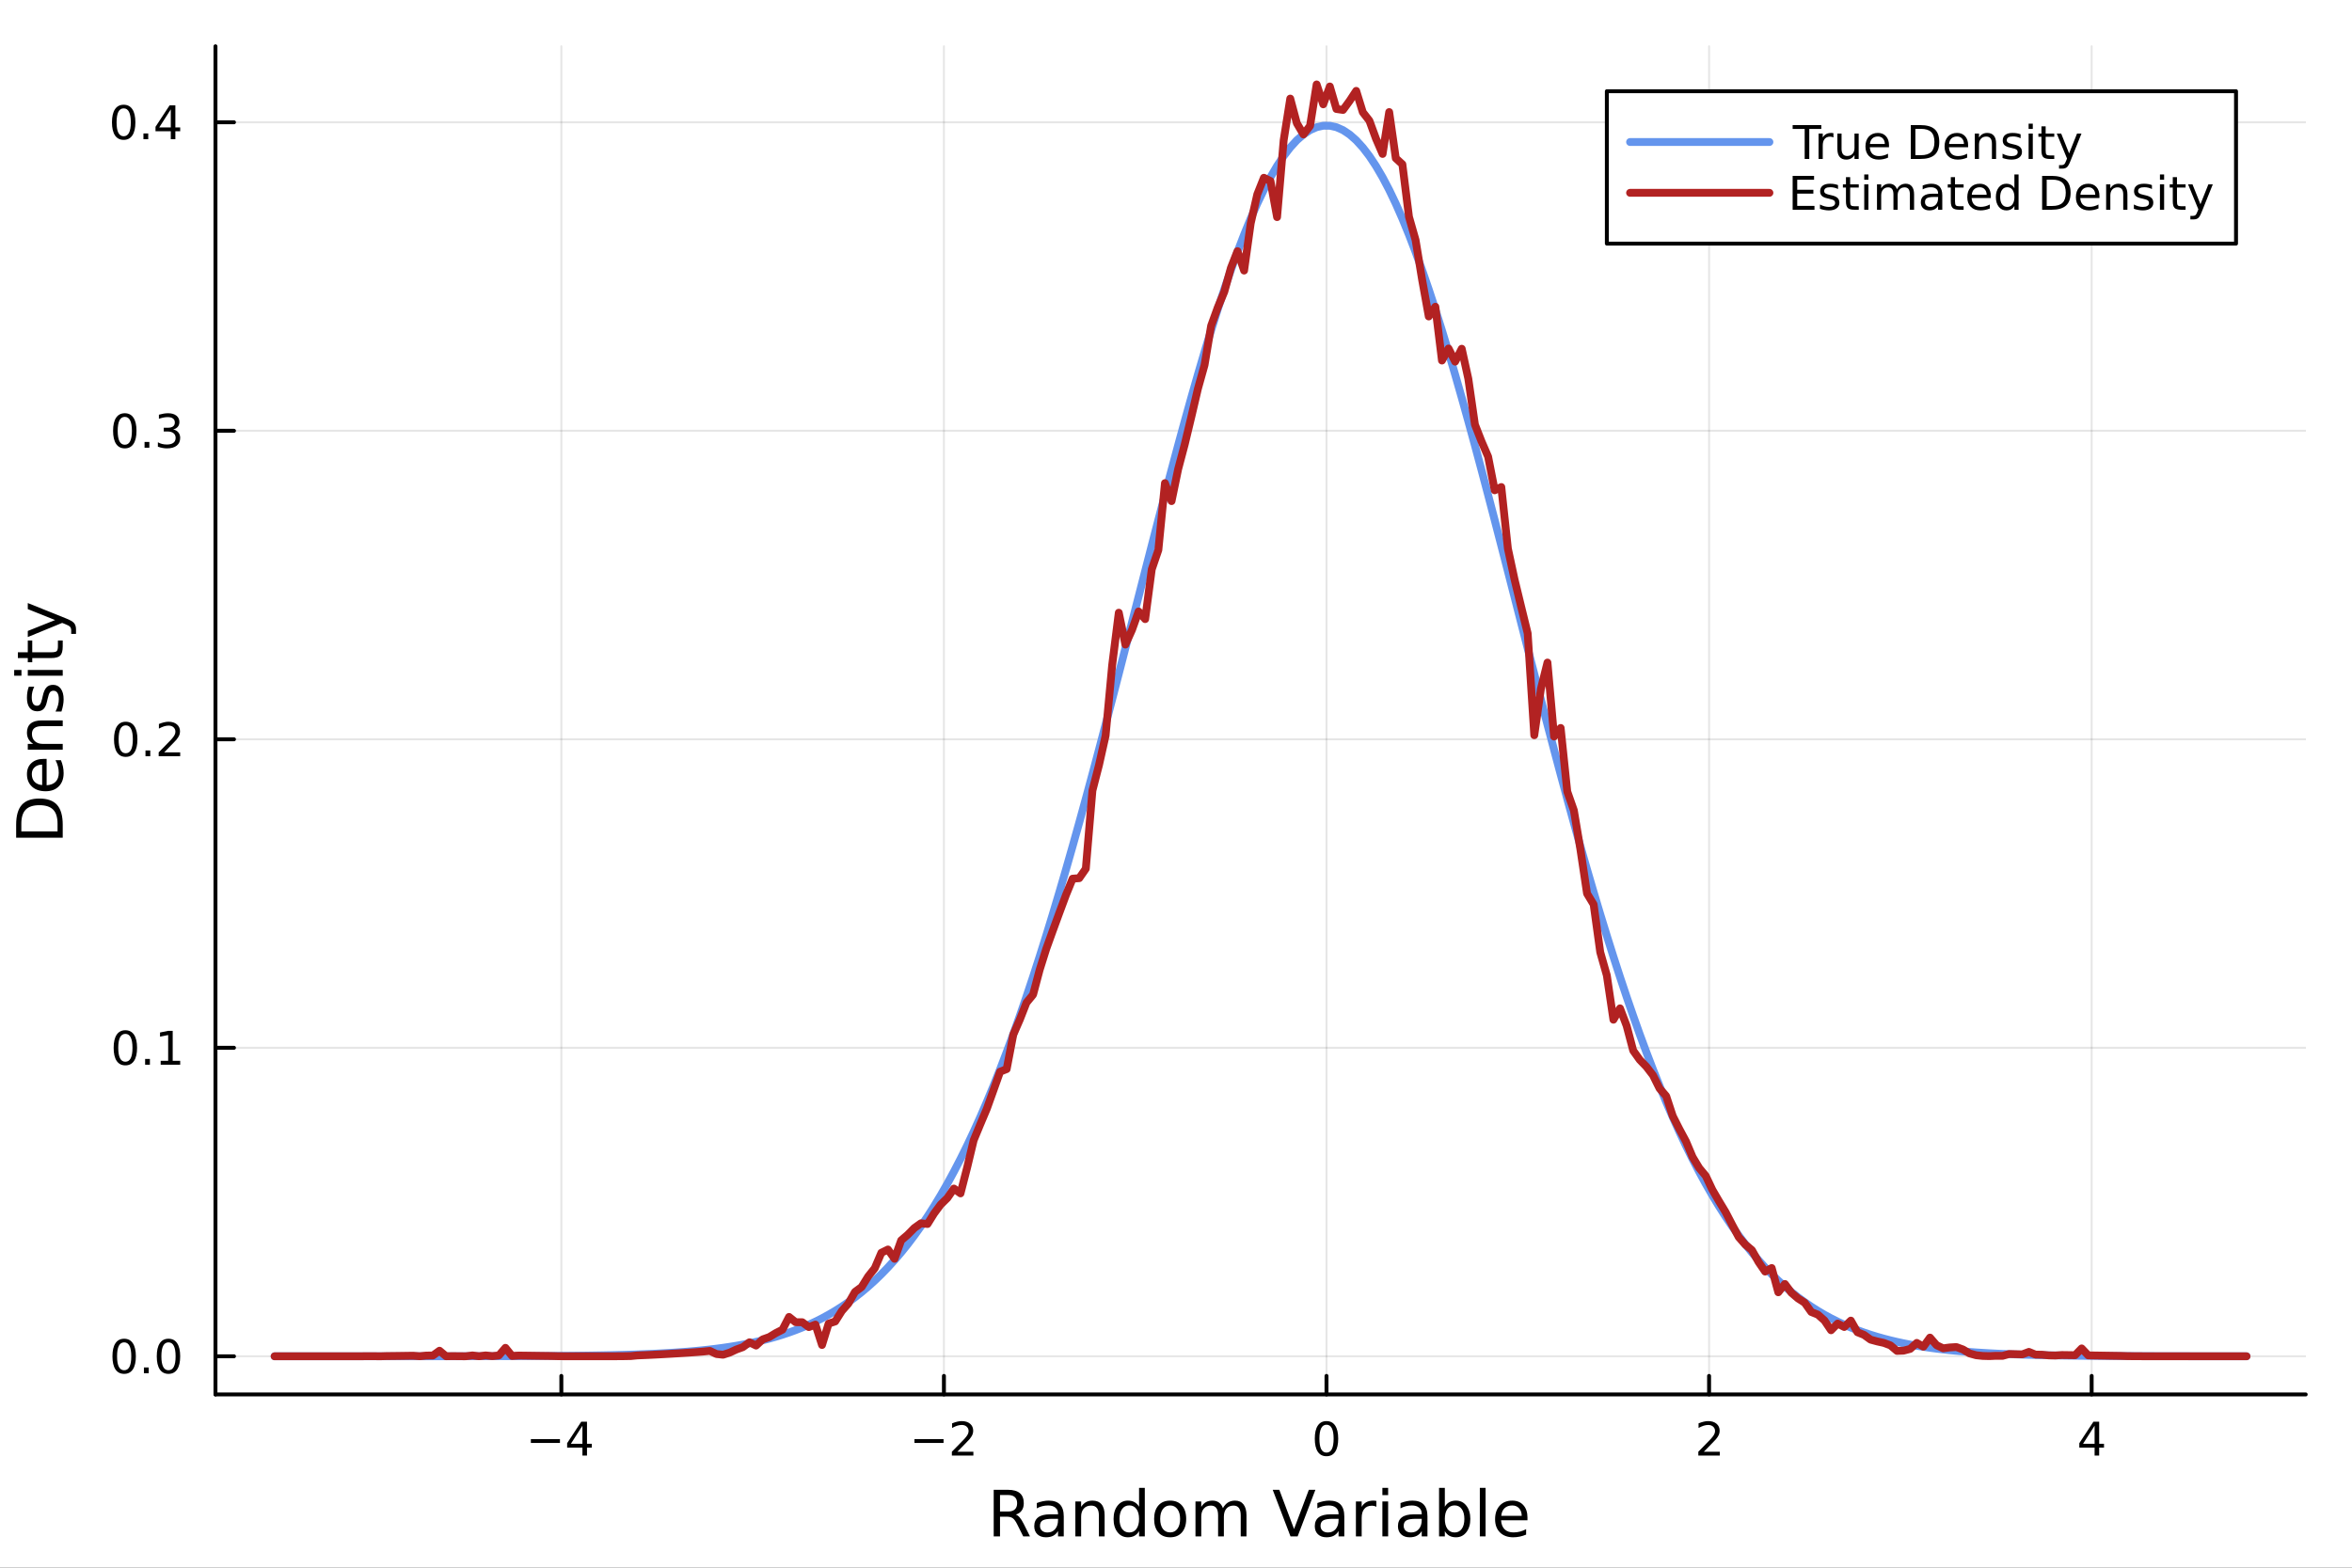 <?xml version="1.0" encoding="utf-8"?>
<svg xmlns="http://www.w3.org/2000/svg" xmlns:xlink="http://www.w3.org/1999/xlink" width="600" height="400" viewBox="0 0 2400 1600">
<rect x="0" y="0" width="2400" height="1600" fill="#333333" stroke="none"/>
<defs>
  <clipPath id="clip140">
    <rect x="0" y="0" width="2400" height="1600"/>
  </clipPath>
</defs>
<path clip-path="url(#clip140)" d="M0 1600 L2400 1600 L2400 0 L0 0  Z" fill="#ffffff" fill-rule="evenodd" fill-opacity="1"/>
<defs>
  <clipPath id="clip141">
    <rect x="480" y="0" width="1681" height="1600"/>
  </clipPath>
</defs>
<path clip-path="url(#clip140)" d="M219.866 1423.18 L2352.76 1423.18 L2352.76 47.244 L219.866 47.244  Z" fill="#ffffff" fill-rule="evenodd" fill-opacity="1"/>
<defs>
  <clipPath id="clip142">
    <rect x="219" y="47" width="2134" height="1377"/>
  </clipPath>
</defs>
<polyline clip-path="url(#clip142)" style="stroke:#000000; stroke-linecap:round; stroke-linejoin:round; stroke-width:2; stroke-opacity:0.1; fill:none" points="572.802,1423.18 572.802,47.244 "/>
<polyline clip-path="url(#clip142)" style="stroke:#000000; stroke-linecap:round; stroke-linejoin:round; stroke-width:2; stroke-opacity:0.1; fill:none" points="963.188,1423.18 963.188,47.244 "/>
<polyline clip-path="url(#clip142)" style="stroke:#000000; stroke-linecap:round; stroke-linejoin:round; stroke-width:2; stroke-opacity:0.1; fill:none" points="1353.57,1423.18 1353.57,47.244 "/>
<polyline clip-path="url(#clip142)" style="stroke:#000000; stroke-linecap:round; stroke-linejoin:round; stroke-width:2; stroke-opacity:0.1; fill:none" points="1743.96,1423.18 1743.96,47.244 "/>
<polyline clip-path="url(#clip142)" style="stroke:#000000; stroke-linecap:round; stroke-linejoin:round; stroke-width:2; stroke-opacity:0.1; fill:none" points="2134.34,1423.18 2134.34,47.244 "/>
<polyline clip-path="url(#clip142)" style="stroke:#000000; stroke-linecap:round; stroke-linejoin:round; stroke-width:2; stroke-opacity:0.1; fill:none" points="219.866,1384.24 2352.76,1384.24 "/>
<polyline clip-path="url(#clip142)" style="stroke:#000000; stroke-linecap:round; stroke-linejoin:round; stroke-width:2; stroke-opacity:0.1; fill:none" points="219.866,1069.38 2352.76,1069.38 "/>
<polyline clip-path="url(#clip142)" style="stroke:#000000; stroke-linecap:round; stroke-linejoin:round; stroke-width:2; stroke-opacity:0.1; fill:none" points="219.866,754.521 2352.76,754.521 "/>
<polyline clip-path="url(#clip142)" style="stroke:#000000; stroke-linecap:round; stroke-linejoin:round; stroke-width:2; stroke-opacity:0.1; fill:none" points="219.866,439.663 2352.76,439.663 "/>
<polyline clip-path="url(#clip142)" style="stroke:#000000; stroke-linecap:round; stroke-linejoin:round; stroke-width:2; stroke-opacity:0.1; fill:none" points="219.866,124.804 2352.76,124.804 "/>
<polyline clip-path="url(#clip140)" style="stroke:#000000; stroke-linecap:round; stroke-linejoin:round; stroke-width:4; stroke-opacity:1; fill:none" points="219.866,1423.18 2352.76,1423.18 "/>
<polyline clip-path="url(#clip140)" style="stroke:#000000; stroke-linecap:round; stroke-linejoin:round; stroke-width:4; stroke-opacity:1; fill:none" points="572.802,1423.18 572.802,1404.28 "/>
<polyline clip-path="url(#clip140)" style="stroke:#000000; stroke-linecap:round; stroke-linejoin:round; stroke-width:4; stroke-opacity:1; fill:none" points="963.188,1423.18 963.188,1404.28 "/>
<polyline clip-path="url(#clip140)" style="stroke:#000000; stroke-linecap:round; stroke-linejoin:round; stroke-width:4; stroke-opacity:1; fill:none" points="1353.57,1423.18 1353.57,1404.28 "/>
<polyline clip-path="url(#clip140)" style="stroke:#000000; stroke-linecap:round; stroke-linejoin:round; stroke-width:4; stroke-opacity:1; fill:none" points="1743.96,1423.18 1743.96,1404.28 "/>
<polyline clip-path="url(#clip140)" style="stroke:#000000; stroke-linecap:round; stroke-linejoin:round; stroke-width:4; stroke-opacity:1; fill:none" points="2134.34,1423.18 2134.34,1404.28 "/>
<path clip-path="url(#clip140)" d="M541.703 1468.75 L571.379 1468.75 L571.379 1472.69 L541.703 1472.69 L541.703 1468.75 Z" fill="#000000" fill-rule="nonzero" fill-opacity="1" /><path clip-path="url(#clip140)" d="M594.318 1455.09 L582.513 1473.54 L594.318 1473.54 L594.318 1455.09 M593.091 1451.02 L598.971 1451.02 L598.971 1473.54 L603.902 1473.54 L603.902 1477.43 L598.971 1477.43 L598.971 1485.58 L594.318 1485.58 L594.318 1477.43 L578.717 1477.43 L578.717 1472.92 L593.091 1451.02 Z" fill="#000000" fill-rule="nonzero" fill-opacity="1" /><path clip-path="url(#clip140)" d="M933.13 1468.75 L962.806 1468.75 L962.806 1472.69 L933.13 1472.69 L933.13 1468.75 Z" fill="#000000" fill-rule="nonzero" fill-opacity="1" /><path clip-path="url(#clip140)" d="M976.926 1481.64 L993.245 1481.64 L993.245 1485.58 L971.301 1485.58 L971.301 1481.64 Q973.963 1478.89 978.546 1474.26 Q983.153 1469.61 984.333 1468.27 Q986.579 1465.74 987.458 1464.01 Q988.361 1462.25 988.361 1460.56 Q988.361 1457.8 986.417 1456.07 Q984.495 1454.33 981.394 1454.33 Q979.194 1454.33 976.741 1455.09 Q974.31 1455.86 971.532 1457.41 L971.532 1452.69 Q974.357 1451.55 976.81 1450.97 Q979.264 1450.39 981.301 1450.39 Q986.671 1450.39 989.866 1453.08 Q993.06 1455.77 993.06 1460.26 Q993.06 1462.39 992.25 1464.31 Q991.463 1466.2 989.356 1468.8 Q988.778 1469.47 985.676 1472.69 Q982.574 1475.88 976.926 1481.64 Z" fill="#000000" fill-rule="nonzero" fill-opacity="1" /><path clip-path="url(#clip140)" d="M1353.57 1454.1 Q1349.96 1454.1 1348.13 1457.66 Q1346.33 1461.2 1346.33 1468.33 Q1346.33 1475.44 1348.13 1479.01 Q1349.96 1482.55 1353.57 1482.55 Q1357.21 1482.55 1359.01 1479.01 Q1360.84 1475.44 1360.84 1468.33 Q1360.84 1461.2 1359.01 1457.66 Q1357.21 1454.1 1353.57 1454.1 M1353.57 1450.39 Q1359.38 1450.39 1362.44 1455 Q1365.52 1459.58 1365.52 1468.33 Q1365.52 1477.06 1362.44 1481.67 Q1359.38 1486.25 1353.57 1486.25 Q1347.76 1486.25 1344.68 1481.67 Q1341.63 1477.06 1341.63 1468.33 Q1341.63 1459.58 1344.68 1455 Q1347.76 1450.39 1353.57 1450.39 Z" fill="#000000" fill-rule="nonzero" fill-opacity="1" /><path clip-path="url(#clip140)" d="M1738.61 1481.64 L1754.93 1481.64 L1754.93 1485.58 L1732.99 1485.58 L1732.99 1481.64 Q1735.65 1478.89 1740.23 1474.26 Q1744.84 1469.61 1746.02 1468.27 Q1748.26 1465.74 1749.14 1464.01 Q1750.05 1462.25 1750.05 1460.56 Q1750.05 1457.8 1748.1 1456.07 Q1746.18 1454.33 1743.08 1454.33 Q1740.88 1454.33 1738.43 1455.09 Q1736 1455.86 1733.22 1457.41 L1733.22 1452.69 Q1736.04 1451.55 1738.5 1450.97 Q1740.95 1450.39 1742.99 1450.39 Q1748.36 1450.39 1751.55 1453.08 Q1754.75 1455.77 1754.75 1460.26 Q1754.75 1462.39 1753.94 1464.31 Q1753.15 1466.2 1751.04 1468.8 Q1750.46 1469.47 1747.36 1472.69 Q1744.26 1475.88 1738.61 1481.64 Z" fill="#000000" fill-rule="nonzero" fill-opacity="1" /><path clip-path="url(#clip140)" d="M2137.35 1455.09 L2125.55 1473.54 L2137.35 1473.54 L2137.35 1455.09 M2136.13 1451.02 L2142.01 1451.02 L2142.01 1473.54 L2146.94 1473.54 L2146.94 1477.43 L2142.01 1477.43 L2142.01 1485.58 L2137.35 1485.58 L2137.35 1477.43 L2121.75 1477.43 L2121.75 1472.92 L2136.13 1451.02 Z" fill="#000000" fill-rule="nonzero" fill-opacity="1" /><path clip-path="url(#clip140)" d="M1036.52 1545.76 Q1038.59 1546.46 1040.53 1548.76 Q1042.5 1551.05 1044.48 1555.06 L1051 1568.04 L1044.1 1568.04 L1038.02 1555.85 Q1035.66 1551.08 1033.43 1549.52 Q1031.24 1547.96 1027.42 1547.96 L1020.42 1547.96 L1020.42 1568.04 L1013.99 1568.04 L1013.99 1520.52 L1028.5 1520.52 Q1036.65 1520.52 1040.66 1523.93 Q1044.67 1527.34 1044.67 1534.21 Q1044.67 1538.7 1042.57 1541.66 Q1040.5 1544.62 1036.52 1545.76 M1020.42 1525.81 L1020.42 1542.68 L1028.5 1542.68 Q1033.15 1542.68 1035.5 1540.54 Q1037.89 1538.38 1037.89 1534.21 Q1037.89 1530.04 1035.5 1527.94 Q1033.15 1525.81 1028.5 1525.81 L1020.42 1525.81 Z" fill="#000000" fill-rule="nonzero" fill-opacity="1" /><path clip-path="url(#clip140)" d="M1073.79 1550.12 Q1066.69 1550.12 1063.96 1551.75 Q1061.22 1553.37 1061.22 1557.29 Q1061.22 1560.4 1063.26 1562.25 Q1065.33 1564.07 1068.86 1564.07 Q1073.73 1564.07 1076.66 1560.63 Q1079.62 1557.16 1079.62 1551.43 L1079.62 1550.12 L1073.79 1550.12 M1085.47 1547.71 L1085.47 1568.04 L1079.62 1568.04 L1079.62 1562.63 Q1077.61 1565.88 1074.62 1567.44 Q1071.63 1568.97 1067.3 1568.97 Q1061.82 1568.97 1058.58 1565.91 Q1055.36 1562.82 1055.36 1557.67 Q1055.36 1551.65 1059.37 1548.6 Q1063.42 1545.54 1071.4 1545.54 L1079.62 1545.54 L1079.62 1544.97 Q1079.62 1540.93 1076.94 1538.73 Q1074.3 1536.5 1069.5 1536.5 Q1066.44 1536.5 1063.54 1537.23 Q1060.65 1537.97 1057.97 1539.43 L1057.97 1534.02 Q1061.19 1532.78 1064.21 1532.17 Q1067.24 1531.54 1070.1 1531.54 Q1077.83 1531.54 1081.65 1535.55 Q1085.47 1539.56 1085.47 1547.71 Z" fill="#000000" fill-rule="nonzero" fill-opacity="1" /><path clip-path="url(#clip140)" d="M1127.17 1546.53 L1127.17 1568.04 L1121.31 1568.04 L1121.31 1546.72 Q1121.31 1541.66 1119.34 1539.14 Q1117.37 1536.63 1113.42 1536.63 Q1108.68 1536.63 1105.94 1539.65 Q1103.2 1542.68 1103.2 1547.9 L1103.2 1568.04 L1097.31 1568.04 L1097.31 1532.4 L1103.2 1532.4 L1103.2 1537.93 Q1105.3 1534.72 1108.13 1533.13 Q1111 1531.54 1114.72 1531.54 Q1120.87 1531.54 1124.02 1535.36 Q1127.17 1539.14 1127.17 1546.53 Z" fill="#000000" fill-rule="nonzero" fill-opacity="1" /><path clip-path="url(#clip140)" d="M1162.31 1537.81 L1162.31 1518.52 L1168.16 1518.52 L1168.16 1568.04 L1162.31 1568.04 L1162.31 1562.7 Q1160.46 1565.88 1157.63 1567.44 Q1154.83 1568.97 1150.88 1568.97 Q1144.42 1568.97 1140.35 1563.81 Q1136.3 1558.65 1136.3 1550.25 Q1136.3 1541.85 1140.35 1536.69 Q1144.42 1531.54 1150.88 1531.54 Q1154.83 1531.54 1157.63 1533.1 Q1160.46 1534.62 1162.31 1537.81 M1142.35 1550.25 Q1142.35 1556.71 1144.99 1560.4 Q1147.67 1564.07 1152.31 1564.07 Q1156.96 1564.07 1159.63 1560.4 Q1162.31 1556.71 1162.31 1550.25 Q1162.31 1543.79 1159.63 1540.13 Q1156.96 1536.44 1152.31 1536.44 Q1147.67 1536.44 1144.99 1540.13 Q1142.35 1543.79 1142.35 1550.25 Z" fill="#000000" fill-rule="nonzero" fill-opacity="1" /><path clip-path="url(#clip140)" d="M1194.04 1536.5 Q1189.33 1536.5 1186.59 1540.19 Q1183.86 1543.85 1183.86 1550.25 Q1183.86 1556.65 1186.56 1560.34 Q1189.3 1564 1194.04 1564 Q1198.72 1564 1201.46 1560.31 Q1204.19 1556.62 1204.19 1550.25 Q1204.19 1543.92 1201.46 1540.23 Q1198.72 1536.5 1194.04 1536.5 M1194.04 1531.54 Q1201.68 1531.54 1206.04 1536.5 Q1210.4 1541.47 1210.4 1550.25 Q1210.4 1559 1206.04 1564 Q1201.68 1568.97 1194.04 1568.97 Q1186.37 1568.97 1182.01 1564 Q1177.68 1559 1177.68 1550.25 Q1177.68 1541.47 1182.01 1536.5 Q1186.37 1531.54 1194.04 1531.54 Z" fill="#000000" fill-rule="nonzero" fill-opacity="1" /><path clip-path="url(#clip140)" d="M1247.86 1539.24 Q1250.06 1535.29 1253.11 1533.41 Q1256.17 1531.54 1260.31 1531.54 Q1265.88 1531.54 1268.9 1535.45 Q1271.92 1539.33 1271.92 1546.53 L1271.92 1568.04 L1266.04 1568.04 L1266.04 1546.72 Q1266.04 1541.59 1264.22 1539.11 Q1262.41 1536.63 1258.68 1536.63 Q1254.13 1536.63 1251.49 1539.65 Q1248.85 1542.68 1248.85 1547.9 L1248.85 1568.04 L1242.96 1568.04 L1242.96 1546.72 Q1242.96 1541.56 1241.15 1539.11 Q1239.33 1536.63 1235.54 1536.63 Q1231.06 1536.63 1228.41 1539.68 Q1225.77 1542.71 1225.77 1547.9 L1225.77 1568.04 L1219.88 1568.04 L1219.88 1532.4 L1225.77 1532.4 L1225.77 1537.93 Q1227.78 1534.66 1230.58 1533.1 Q1233.38 1531.54 1237.23 1531.54 Q1241.11 1531.54 1243.82 1533.51 Q1246.56 1535.48 1247.86 1539.24 Z" fill="#000000" fill-rule="nonzero" fill-opacity="1" /><path clip-path="url(#clip140)" d="M1316.83 1568.04 L1298.69 1520.52 L1305.41 1520.52 L1320.46 1560.53 L1335.55 1520.52 L1342.23 1520.52 L1324.12 1568.04 L1316.83 1568.04 Z" fill="#000000" fill-rule="nonzero" fill-opacity="1" /><path clip-path="url(#clip140)" d="M1360.06 1550.12 Q1352.96 1550.12 1350.22 1551.75 Q1347.49 1553.37 1347.49 1557.29 Q1347.49 1560.4 1349.52 1562.25 Q1351.59 1564.07 1355.12 1564.07 Q1359.99 1564.07 1362.92 1560.63 Q1365.88 1557.16 1365.88 1551.43 L1365.88 1550.12 L1360.06 1550.12 M1371.74 1547.71 L1371.74 1568.04 L1365.88 1568.04 L1365.88 1562.63 Q1363.88 1565.88 1360.89 1567.44 Q1357.89 1568.97 1353.56 1568.97 Q1348.09 1568.97 1344.84 1565.91 Q1341.63 1562.82 1341.63 1557.67 Q1341.63 1551.65 1345.64 1548.6 Q1349.68 1545.54 1357.67 1545.54 L1365.88 1545.54 L1365.88 1544.97 Q1365.88 1540.93 1363.21 1538.73 Q1360.57 1536.5 1355.76 1536.5 Q1352.71 1536.5 1349.81 1537.23 Q1346.91 1537.97 1344.24 1539.43 L1344.24 1534.02 Q1347.45 1532.78 1350.48 1532.17 Q1353.5 1531.54 1356.37 1531.54 Q1364.1 1531.54 1367.92 1535.55 Q1371.74 1539.56 1371.74 1547.71 Z" fill="#000000" fill-rule="nonzero" fill-opacity="1" /><path clip-path="url(#clip140)" d="M1404.46 1537.87 Q1403.47 1537.3 1402.29 1537.04 Q1401.15 1536.76 1399.75 1536.76 Q1394.78 1536.76 1392.11 1540 Q1389.47 1543.22 1389.47 1549.27 L1389.47 1568.04 L1383.58 1568.04 L1383.58 1532.4 L1389.47 1532.4 L1389.47 1537.93 Q1391.31 1534.69 1394.27 1533.13 Q1397.23 1531.54 1401.47 1531.54 Q1402.07 1531.54 1402.8 1531.63 Q1403.54 1531.7 1404.43 1531.85 L1404.46 1537.87 Z" fill="#000000" fill-rule="nonzero" fill-opacity="1" /><path clip-path="url(#clip140)" d="M1410.6 1532.4 L1416.46 1532.4 L1416.46 1568.04 L1410.6 1568.04 L1410.6 1532.4 M1410.6 1518.52 L1416.46 1518.52 L1416.46 1525.93 L1410.6 1525.93 L1410.6 1518.52 Z" fill="#000000" fill-rule="nonzero" fill-opacity="1" /><path clip-path="url(#clip140)" d="M1444.91 1550.12 Q1437.81 1550.12 1435.08 1551.75 Q1432.34 1553.37 1432.34 1557.29 Q1432.34 1560.4 1434.38 1562.25 Q1436.45 1564.07 1439.98 1564.07 Q1444.85 1564.07 1447.78 1560.63 Q1450.74 1557.16 1450.74 1551.43 L1450.74 1550.12 L1444.91 1550.12 M1456.59 1547.71 L1456.59 1568.04 L1450.74 1568.04 L1450.74 1562.63 Q1448.73 1565.88 1445.74 1567.44 Q1442.75 1568.97 1438.42 1568.97 Q1432.95 1568.97 1429.7 1565.91 Q1426.48 1562.82 1426.48 1557.67 Q1426.48 1551.65 1430.49 1548.6 Q1434.54 1545.54 1442.53 1545.54 L1450.74 1545.54 L1450.74 1544.97 Q1450.74 1540.93 1448.06 1538.73 Q1445.42 1536.5 1440.62 1536.5 Q1437.56 1536.5 1434.66 1537.23 Q1431.77 1537.97 1429.09 1539.43 L1429.09 1534.02 Q1432.31 1532.78 1435.33 1532.17 Q1438.36 1531.54 1441.22 1531.54 Q1448.95 1531.54 1452.77 1535.55 Q1456.59 1539.56 1456.59 1547.71 Z" fill="#000000" fill-rule="nonzero" fill-opacity="1" /><path clip-path="url(#clip140)" d="M1494.25 1550.25 Q1494.25 1543.79 1491.57 1540.13 Q1488.93 1536.44 1484.28 1536.44 Q1479.64 1536.44 1476.96 1540.13 Q1474.32 1543.79 1474.32 1550.25 Q1474.32 1556.71 1476.96 1560.4 Q1479.64 1564.07 1484.28 1564.07 Q1488.93 1564.07 1491.57 1560.4 Q1494.25 1556.71 1494.25 1550.25 M1474.32 1537.81 Q1476.17 1534.62 1478.97 1533.1 Q1481.8 1531.54 1485.72 1531.54 Q1492.21 1531.54 1496.25 1536.69 Q1500.33 1541.85 1500.33 1550.25 Q1500.33 1558.65 1496.25 1563.81 Q1492.21 1568.97 1485.72 1568.97 Q1481.8 1568.97 1478.97 1567.44 Q1476.17 1565.88 1474.32 1562.7 L1474.32 1568.04 L1468.43 1568.04 L1468.43 1518.52 L1474.32 1518.52 L1474.32 1537.81 Z" fill="#000000" fill-rule="nonzero" fill-opacity="1" /><path clip-path="url(#clip140)" d="M1510.03 1518.52 L1515.89 1518.52 L1515.89 1568.04 L1510.03 1568.04 L1510.03 1518.52 Z" fill="#000000" fill-rule="nonzero" fill-opacity="1" /><path clip-path="url(#clip140)" d="M1558.64 1548.76 L1558.64 1551.62 L1531.71 1551.62 Q1532.09 1557.67 1535.34 1560.85 Q1538.62 1564 1544.44 1564 Q1547.81 1564 1550.97 1563.17 Q1554.15 1562.35 1557.27 1560.69 L1557.27 1566.23 Q1554.12 1567.57 1550.81 1568.27 Q1547.5 1568.97 1544.09 1568.97 Q1535.56 1568.97 1530.56 1564 Q1525.6 1559.04 1525.6 1550.57 Q1525.6 1541.82 1530.31 1536.69 Q1535.05 1531.54 1543.07 1531.54 Q1550.27 1531.54 1554.43 1536.18 Q1558.64 1540.8 1558.64 1548.76 M1552.78 1547.04 Q1552.72 1542.23 1550.07 1539.37 Q1547.46 1536.5 1543.14 1536.5 Q1538.23 1536.5 1535.27 1539.27 Q1532.35 1542.04 1531.9 1547.07 L1552.78 1547.04 Z" fill="#000000" fill-rule="nonzero" fill-opacity="1" /><polyline clip-path="url(#clip140)" style="stroke:#000000; stroke-linecap:round; stroke-linejoin:round; stroke-width:4; stroke-opacity:1; fill:none" points="219.866,1423.18 219.866,47.244 "/>
<polyline clip-path="url(#clip140)" style="stroke:#000000; stroke-linecap:round; stroke-linejoin:round; stroke-width:4; stroke-opacity:1; fill:none" points="219.866,1384.24 238.764,1384.24 "/>
<polyline clip-path="url(#clip140)" style="stroke:#000000; stroke-linecap:round; stroke-linejoin:round; stroke-width:4; stroke-opacity:1; fill:none" points="219.866,1069.38 238.764,1069.38 "/>
<polyline clip-path="url(#clip140)" style="stroke:#000000; stroke-linecap:round; stroke-linejoin:round; stroke-width:4; stroke-opacity:1; fill:none" points="219.866,754.521 238.764,754.521 "/>
<polyline clip-path="url(#clip140)" style="stroke:#000000; stroke-linecap:round; stroke-linejoin:round; stroke-width:4; stroke-opacity:1; fill:none" points="219.866,439.663 238.764,439.663 "/>
<polyline clip-path="url(#clip140)" style="stroke:#000000; stroke-linecap:round; stroke-linejoin:round; stroke-width:4; stroke-opacity:1; fill:none" points="219.866,124.804 238.764,124.804 "/>
<path clip-path="url(#clip140)" d="M126.691 1370.04 Q123.08 1370.04 121.251 1373.6 Q119.445 1377.14 119.445 1384.27 Q119.445 1391.38 121.251 1394.94 Q123.08 1398.49 126.691 1398.49 Q130.325 1398.49 132.13 1394.94 Q133.959 1391.38 133.959 1384.27 Q133.959 1377.14 132.13 1373.6 Q130.325 1370.04 126.691 1370.04 M126.691 1366.33 Q132.501 1366.33 135.556 1370.94 Q138.635 1375.52 138.635 1384.27 Q138.635 1393 135.556 1397.61 Q132.501 1402.19 126.691 1402.19 Q120.88 1402.19 117.802 1397.61 Q114.746 1393 114.746 1384.27 Q114.746 1375.52 117.802 1370.94 Q120.88 1366.33 126.691 1366.33 Z" fill="#000000" fill-rule="nonzero" fill-opacity="1" /><path clip-path="url(#clip140)" d="M146.853 1395.64 L151.737 1395.64 L151.737 1401.52 L146.853 1401.52 L146.853 1395.64 Z" fill="#000000" fill-rule="nonzero" fill-opacity="1" /><path clip-path="url(#clip140)" d="M171.922 1370.04 Q168.311 1370.04 166.482 1373.6 Q164.677 1377.14 164.677 1384.27 Q164.677 1391.38 166.482 1394.94 Q168.311 1398.49 171.922 1398.49 Q175.556 1398.49 177.362 1394.94 Q179.19 1391.38 179.19 1384.27 Q179.19 1377.14 177.362 1373.6 Q175.556 1370.04 171.922 1370.04 M171.922 1366.33 Q177.732 1366.33 180.788 1370.94 Q183.866 1375.52 183.866 1384.27 Q183.866 1393 180.788 1397.61 Q177.732 1402.19 171.922 1402.19 Q166.112 1402.19 163.033 1397.61 Q159.978 1393 159.978 1384.27 Q159.978 1375.52 163.033 1370.94 Q166.112 1366.33 171.922 1366.33 Z" fill="#000000" fill-rule="nonzero" fill-opacity="1" /><path clip-path="url(#clip140)" d="M127.917 1055.18 Q124.306 1055.18 122.478 1058.74 Q120.672 1062.28 120.672 1069.41 Q120.672 1076.52 122.478 1080.09 Q124.306 1083.63 127.917 1083.63 Q131.552 1083.63 133.357 1080.09 Q135.186 1076.52 135.186 1069.41 Q135.186 1062.28 133.357 1058.74 Q131.552 1055.18 127.917 1055.18 M127.917 1051.47 Q133.728 1051.47 136.783 1056.08 Q139.862 1060.66 139.862 1069.41 Q139.862 1078.14 136.783 1082.75 Q133.728 1087.33 127.917 1087.33 Q122.107 1087.33 119.029 1082.75 Q115.973 1078.14 115.973 1069.41 Q115.973 1060.66 119.029 1056.08 Q122.107 1051.47 127.917 1051.47 Z" fill="#000000" fill-rule="nonzero" fill-opacity="1" /><path clip-path="url(#clip140)" d="M148.079 1080.78 L152.964 1080.78 L152.964 1086.66 L148.079 1086.66 L148.079 1080.78 Z" fill="#000000" fill-rule="nonzero" fill-opacity="1" /><path clip-path="url(#clip140)" d="M163.959 1082.72 L171.598 1082.72 L171.598 1056.36 L163.288 1058.03 L163.288 1053.77 L171.552 1052.1 L176.227 1052.1 L176.227 1082.72 L183.866 1082.72 L183.866 1086.66 L163.959 1086.66 L163.959 1082.72 Z" fill="#000000" fill-rule="nonzero" fill-opacity="1" /><path clip-path="url(#clip140)" d="M128.288 740.32 Q124.677 740.32 122.848 743.885 Q121.043 747.426 121.043 754.556 Q121.043 761.662 122.848 765.227 Q124.677 768.769 128.288 768.769 Q131.922 768.769 133.728 765.227 Q135.556 761.662 135.556 754.556 Q135.556 747.426 133.728 743.885 Q131.922 740.32 128.288 740.32 M128.288 736.616 Q134.098 736.616 137.154 741.223 Q140.232 745.806 140.232 754.556 Q140.232 763.283 137.154 767.889 Q134.098 772.473 128.288 772.473 Q122.478 772.473 119.399 767.889 Q116.343 763.283 116.343 754.556 Q116.343 745.806 119.399 741.223 Q122.478 736.616 128.288 736.616 Z" fill="#000000" fill-rule="nonzero" fill-opacity="1" /><path clip-path="url(#clip140)" d="M148.45 765.922 L153.334 765.922 L153.334 771.801 L148.45 771.801 L148.45 765.922 Z" fill="#000000" fill-rule="nonzero" fill-opacity="1" /><path clip-path="url(#clip140)" d="M167.547 767.866 L183.866 767.866 L183.866 771.801 L161.922 771.801 L161.922 767.866 Q164.584 765.111 169.167 760.482 Q173.774 755.829 174.954 754.486 Q177.2 751.963 178.079 750.227 Q178.982 748.468 178.982 746.778 Q178.982 744.024 177.038 742.287 Q175.116 740.551 172.014 740.551 Q169.815 740.551 167.362 741.315 Q164.931 742.079 162.153 743.63 L162.153 738.908 Q164.977 737.774 167.431 737.195 Q169.885 736.616 171.922 736.616 Q177.292 736.616 180.487 739.301 Q183.681 741.987 183.681 746.477 Q183.681 748.607 182.871 750.528 Q182.084 752.426 179.977 755.019 Q179.399 755.69 176.297 758.908 Q173.195 762.102 167.547 767.866 Z" fill="#000000" fill-rule="nonzero" fill-opacity="1" /><path clip-path="url(#clip140)" d="M127.339 425.461 Q123.728 425.461 121.899 429.026 Q120.093 432.568 120.093 439.697 Q120.093 446.804 121.899 450.369 Q123.728 453.91 127.339 453.91 Q130.973 453.91 132.779 450.369 Q134.607 446.804 134.607 439.697 Q134.607 432.568 132.779 429.026 Q130.973 425.461 127.339 425.461 M127.339 421.758 Q133.149 421.758 136.204 426.364 Q139.283 430.947 139.283 439.697 Q139.283 448.424 136.204 453.031 Q133.149 457.614 127.339 457.614 Q121.529 457.614 118.45 453.031 Q115.394 448.424 115.394 439.697 Q115.394 430.947 118.45 426.364 Q121.529 421.758 127.339 421.758 Z" fill="#000000" fill-rule="nonzero" fill-opacity="1" /><path clip-path="url(#clip140)" d="M147.501 451.063 L152.385 451.063 L152.385 456.943 L147.501 456.943 L147.501 451.063 Z" fill="#000000" fill-rule="nonzero" fill-opacity="1" /><path clip-path="url(#clip140)" d="M176.737 438.309 Q180.093 439.026 181.968 441.295 Q183.866 443.563 183.866 446.896 Q183.866 452.012 180.348 454.813 Q176.829 457.614 170.348 457.614 Q168.172 457.614 165.857 457.174 Q163.565 456.758 161.112 455.901 L161.112 451.387 Q163.056 452.521 165.371 453.1 Q167.686 453.679 170.209 453.679 Q174.607 453.679 176.899 451.943 Q179.214 450.207 179.214 446.896 Q179.214 443.841 177.061 442.128 Q174.931 440.392 171.112 440.392 L167.084 440.392 L167.084 436.549 L171.297 436.549 Q174.746 436.549 176.575 435.184 Q178.403 433.795 178.403 431.202 Q178.403 428.54 176.505 427.128 Q174.63 425.693 171.112 425.693 Q169.19 425.693 166.991 426.11 Q164.792 426.526 162.153 427.406 L162.153 423.239 Q164.815 422.498 167.13 422.128 Q169.468 421.758 171.528 421.758 Q176.852 421.758 179.954 424.188 Q183.056 426.596 183.056 430.716 Q183.056 433.586 181.413 435.577 Q179.769 437.545 176.737 438.309 Z" fill="#000000" fill-rule="nonzero" fill-opacity="1" /><path clip-path="url(#clip140)" d="M126.205 110.603 Q122.593 110.603 120.765 114.168 Q118.959 117.709 118.959 124.839 Q118.959 131.945 120.765 135.51 Q122.593 139.052 126.205 139.052 Q129.839 139.052 131.644 135.51 Q133.473 131.945 133.473 124.839 Q133.473 117.709 131.644 114.168 Q129.839 110.603 126.205 110.603 M126.205 106.899 Q132.015 106.899 135.07 111.506 Q138.149 116.089 138.149 124.839 Q138.149 133.566 135.07 138.172 Q132.015 142.755 126.205 142.755 Q120.394 142.755 117.316 138.172 Q114.26 133.566 114.26 124.839 Q114.26 116.089 117.316 111.506 Q120.394 106.899 126.205 106.899 Z" fill="#000000" fill-rule="nonzero" fill-opacity="1" /><path clip-path="url(#clip140)" d="M146.366 136.205 L151.251 136.205 L151.251 142.084 L146.366 142.084 L146.366 136.205 Z" fill="#000000" fill-rule="nonzero" fill-opacity="1" /><path clip-path="url(#clip140)" d="M174.283 111.598 L162.477 130.047 L174.283 130.047 L174.283 111.598 M173.056 107.524 L178.936 107.524 L178.936 130.047 L183.866 130.047 L183.866 133.936 L178.936 133.936 L178.936 142.084 L174.283 142.084 L174.283 133.936 L158.681 133.936 L158.681 129.422 L173.056 107.524 Z" fill="#000000" fill-rule="nonzero" fill-opacity="1" /><path clip-path="url(#clip140)" d="M21.768 848.522 L58.721 848.522 L58.721 840.755 Q58.721 830.92 54.265 826.369 Q49.809 821.786 40.196 821.786 Q30.648 821.786 26.224 826.369 Q21.768 830.92 21.768 840.755 L21.768 848.522 M16.484 854.951 L16.484 841.742 Q16.484 827.928 22.245 821.467 Q27.974 815.006 40.196 815.006 Q52.482 815.006 58.243 821.499 Q64.004 827.992 64.004 841.742 L64.004 854.951 L16.484 854.951 Z" fill="#000000" fill-rule="nonzero" fill-opacity="1" /><path clip-path="url(#clip140)" d="M44.716 774.52 L47.581 774.52 L47.581 801.447 Q53.628 801.065 56.811 797.819 Q59.962 794.54 59.962 788.716 Q59.962 785.342 59.134 782.191 Q58.307 779.008 56.652 775.889 L62.19 775.889 Q63.527 779.04 64.227 782.35 Q64.927 785.66 64.927 789.066 Q64.927 797.596 59.962 802.593 Q54.997 807.558 46.53 807.558 Q37.777 807.558 32.653 802.848 Q27.497 798.105 27.497 790.084 Q27.497 782.891 32.144 778.722 Q36.759 774.52 44.716 774.52 M42.997 780.377 Q38.191 780.44 35.327 783.082 Q32.462 785.692 32.462 790.021 Q32.462 794.922 35.231 797.882 Q38 800.811 43.029 801.256 L42.997 780.377 Z" fill="#000000" fill-rule="nonzero" fill-opacity="1" /><path clip-path="url(#clip140)" d="M42.488 735.276 L64.004 735.276 L64.004 741.132 L42.679 741.132 Q37.618 741.132 35.104 743.105 Q32.589 745.079 32.589 749.026 Q32.589 753.768 35.613 756.505 Q38.637 759.243 43.857 759.243 L64.004 759.243 L64.004 765.131 L28.356 765.131 L28.356 759.243 L33.894 759.243 Q30.68 757.142 29.088 754.309 Q27.497 751.445 27.497 747.721 Q27.497 741.578 31.316 738.427 Q35.104 735.276 42.488 735.276 Z" fill="#000000" fill-rule="nonzero" fill-opacity="1" /><path clip-path="url(#clip140)" d="M29.407 700.869 L34.945 700.869 Q33.672 703.352 33.035 706.025 Q32.398 708.699 32.398 711.563 Q32.398 715.924 33.735 718.12 Q35.072 720.284 37.746 720.284 Q39.783 720.284 40.96 718.725 Q42.106 717.165 43.157 712.455 L43.602 710.449 Q44.939 704.211 47.39 701.601 Q49.809 698.959 54.169 698.959 Q59.134 698.959 62.031 702.906 Q64.927 706.821 64.927 713.696 Q64.927 716.56 64.354 719.68 Q63.813 722.767 62.699 726.204 L56.652 726.204 Q58.339 722.958 59.198 719.807 Q60.026 716.656 60.026 713.569 Q60.026 709.431 58.625 707.203 Q57.193 704.975 54.615 704.975 Q52.228 704.975 50.955 706.598 Q49.681 708.19 48.504 713.632 L48.026 715.669 Q46.88 721.112 44.525 723.531 Q42.138 725.95 38 725.95 Q32.971 725.95 30.234 722.385 Q27.497 718.82 27.497 712.264 Q27.497 709.017 27.974 706.153 Q28.452 703.288 29.407 700.869 Z" fill="#000000" fill-rule="nonzero" fill-opacity="1" /><path clip-path="url(#clip140)" d="M28.356 689.634 L28.356 683.777 L64.004 683.777 L64.004 689.634 L28.356 689.634 M14.479 689.634 L14.479 683.777 L21.895 683.777 L21.895 689.634 L14.479 689.634 Z" fill="#000000" fill-rule="nonzero" fill-opacity="1" /><path clip-path="url(#clip140)" d="M18.235 665.73 L28.356 665.73 L28.356 653.667 L32.908 653.667 L32.908 665.73 L52.259 665.73 Q56.62 665.73 57.861 664.553 Q59.103 663.343 59.103 659.683 L59.103 653.667 L64.004 653.667 L64.004 659.683 Q64.004 666.462 61.49 669.04 Q58.943 671.619 52.259 671.619 L32.908 671.619 L32.908 675.915 L28.356 675.915 L28.356 671.619 L18.235 671.619 L18.235 665.73 Z" fill="#000000" fill-rule="nonzero" fill-opacity="1" /><path clip-path="url(#clip140)" d="M67.314 631.133 Q73.68 633.615 75.622 635.971 Q77.563 638.326 77.563 642.273 L77.563 646.951 L72.662 646.951 L72.662 643.514 Q72.662 641.095 71.516 639.758 Q70.37 638.421 66.105 636.798 L63.431 635.748 L28.356 650.166 L28.356 643.96 L56.238 632.82 L28.356 621.68 L28.356 615.473 L67.314 631.133 Z" fill="#000000" fill-rule="nonzero" fill-opacity="1" /><polyline clip-path="url(#clip142)" style="stroke:#6495ed; stroke-linecap:round; stroke-linejoin:round; stroke-width:8; stroke-opacity:1; fill:none" points="280.231,1384.24 286.961,1384.24 293.69,1384.24 300.42,1384.24 307.15,1384.24 313.879,1384.24 320.609,1384.24 327.338,1384.24 334.068,1384.24 340.798,1384.24 347.527,1384.24 354.257,1384.24 360.987,1384.24 367.716,1384.23 374.446,1384.23 381.176,1384.23 387.905,1384.23 394.635,1384.23 401.364,1384.23 408.094,1384.23 414.824,1384.23 421.553,1384.22 428.283,1384.22 435.013,1384.22 441.742,1384.22 448.472,1384.21 455.202,1384.21 461.931,1384.2 468.661,1384.2 475.39,1384.19 482.12,1384.18 488.85,1384.17 495.579,1384.16 502.309,1384.15 509.039,1384.13 515.768,1384.11 522.498,1384.09 529.227,1384.07 535.957,1384.04 542.687,1384.01 549.416,1383.98 556.146,1383.94 562.876,1383.89 569.605,1383.84 576.335,1383.79 583.065,1383.72 589.794,1383.64 596.524,1383.56 603.253,1383.46 609.983,1383.35 616.713,1383.23 623.442,1383.09 630.172,1382.93 636.902,1382.75 643.631,1382.55 650.361,1382.33 657.09,1382.08 663.82,1381.8 670.55,1381.48 677.279,1381.13 684.009,1380.74 690.739,1380.3 697.468,1379.82 704.198,1379.28 710.928,1378.68 717.657,1378.01 724.387,1377.28 731.116,1376.46 737.846,1375.56 744.576,1374.57 751.305,1373.48 758.035,1372.28 764.765,1370.96 771.494,1369.52 778.224,1367.93 784.953,1366.2 791.683,1364.3 798.413,1362.24 805.142,1359.98 811.872,1357.53 818.602,1354.87 825.331,1351.98 832.061,1348.84 838.791,1345.45 845.52,1341.78 852.25,1337.83 858.979,1333.56 865.709,1328.97 872.439,1324.03 879.168,1318.73 885.898,1313.04 892.628,1306.96 899.357,1300.45 906.087,1293.51 912.816,1286.1 919.546,1278.22 926.276,1269.84 933.005,1260.95 939.735,1251.52 946.465,1241.54 953.194,1230.99 959.924,1219.86 966.654,1208.13 973.383,1195.78 980.113,1182.81 986.842,1169.2 993.572,1154.95 1000.3,1140.04 1007.03,1124.47 1013.76,1108.24 1020.49,1091.34 1027.22,1073.78 1033.95,1055.55 1040.68,1036.67 1047.41,1017.14 1054.14,996.968 1060.87,976.176 1067.6,954.78 1074.33,932.798 1081.06,910.256 1087.79,887.178 1094.52,863.596 1101.25,839.544 1107.98,815.057 1114.71,790.176 1121.44,764.943 1128.16,739.406 1134.89,713.614 1141.62,687.618 1148.35,661.475 1155.08,635.241 1161.81,608.976 1168.54,582.745 1175.27,556.61 1182,530.638 1188.73,504.896 1195.46,479.455 1202.19,454.383 1208.92,429.752 1215.65,405.633 1222.38,382.096 1229.11,359.212 1235.84,337.05 1242.57,315.681 1249.3,295.171 1256.03,275.586 1262.76,256.989 1269.49,239.442 1276.22,223.003 1282.95,207.727 1289.68,193.666 1296.41,180.868 1303.14,169.378 1309.86,159.235 1316.59,150.474 1323.32,143.127 1330.05,137.22 1336.78,132.773 1343.51,129.802 1350.24,128.317 1356.97,128.325 1363.7,129.825 1370.43,132.811 1377.16,137.273 1383.89,143.195 1390.62,150.557 1397.35,159.331 1404.08,169.488 1410.81,180.992 1417.54,193.803 1424.27,207.877 1431,223.165 1437.73,239.615 1444.46,257.174 1451.19,275.781 1457.92,295.376 1464.65,315.895 1471.38,337.273 1478.11,359.442 1484.84,382.333 1491.56,405.876 1498.29,430.002 1505.02,454.637 1511.75,479.713 1518.48,505.158 1525.21,530.902 1531.94,556.876 1538.67,583.012 1545.4,609.245 1552.13,635.509 1558.86,661.742 1565.59,687.885 1572.32,713.878 1579.05,739.668 1585.78,765.203 1592.51,790.432 1599.24,815.309 1605.97,839.792 1612.7,863.84 1619.43,887.416 1626.16,910.489 1632.89,933.026 1639.62,955.001 1646.35,976.392 1653.08,997.177 1659.81,1017.34 1666.54,1036.86 1673.26,1055.74 1679.99,1073.96 1686.72,1091.52 1693.45,1108.41 1700.18,1124.64 1706.91,1140.2 1713.64,1155.1 1720.37,1169.35 1727.1,1182.95 1733.83,1195.91 1740.56,1208.25 1747.29,1219.97 1754.02,1231.1 1760.75,1241.64 1767.48,1251.62 1774.21,1261.04 1780.94,1269.93 1787.67,1278.3 1794.4,1286.18 1801.13,1293.58 1807.86,1300.52 1814.59,1307.02 1821.32,1313.1 1828.05,1318.78 1834.78,1324.08 1841.51,1329.01 1848.24,1333.6 1854.97,1337.87 1861.69,1341.82 1868.42,1345.49 1875.15,1348.88 1881.88,1352.01 1888.61,1354.9 1895.34,1357.56 1902.07,1360.01 1908.8,1362.26 1915.53,1364.32 1922.26,1366.22 1928.99,1367.95 1935.72,1369.53 1942.45,1370.98 1949.18,1372.29 1955.91,1373.49 1962.64,1374.58 1969.37,1375.57 1976.1,1376.47 1982.83,1377.28 1989.56,1378.02 1996.29,1378.68 2003.02,1379.28 2009.75,1379.82 2016.48,1380.31 2023.21,1380.74 2029.94,1381.14 2036.67,1381.49 2043.39,1381.8 2050.12,1382.08 2056.85,1382.33 2063.58,1382.56 2070.31,1382.76 2077.04,1382.93 2083.77,1383.09 2090.5,1383.23 2097.23,1383.35 2103.96,1383.46 2110.69,1383.56 2117.42,1383.64 2124.15,1383.72 2130.88,1383.79 2137.61,1383.84 2144.34,1383.9 2151.07,1383.94 2157.8,1383.98 2164.53,1384.01 2171.26,1384.04 2177.99,1384.07 2184.72,1384.09 2191.45,1384.11 2198.18,1384.13 2204.91,1384.15 2211.64,1384.16 2218.37,1384.17 2225.09,1384.18 2231.82,1384.19 2238.55,1384.2 2245.28,1384.2 2252.01,1384.21 2258.74,1384.21 2265.47,1384.22 2272.2,1384.22 2278.93,1384.22 2285.66,1384.22 2292.39,1384.23 "/>
<polyline clip-path="url(#clip142)" style="stroke:#b22222; stroke-linecap:round; stroke-linejoin:round; stroke-width:8; stroke-opacity:1; fill:none" points="280.231,1384.24 286.961,1384.24 293.69,1384.24 300.42,1384.24 307.15,1384.24 313.879,1384.24 320.609,1384.24 327.338,1384.24 334.068,1384.24 340.798,1384.24 347.527,1384.23 354.257,1384.23 360.987,1384.22 367.716,1384.2 374.446,1384.18 381.176,1384.15 387.905,1384.24 394.635,1384.04 401.364,1383.97 408.094,1383.88 414.824,1383.78 421.553,1383.68 428.283,1384.2 435.013,1383.51 441.742,1383.44 448.472,1378.56 455.202,1384.21 461.931,1384.08 468.661,1384.17 475.39,1384.21 482.12,1383.37 488.85,1384.21 495.579,1383.36 502.309,1384.08 509.039,1383.37 515.768,1375.61 522.498,1383.9 529.227,1383.51 535.957,1383.59 542.687,1383.69 549.416,1383.79 556.146,1383.88 562.876,1383.97 569.605,1384.16 576.335,1384.21 583.065,1384.23 589.794,1384.23 596.524,1384.24 603.253,1384.24 609.983,1384.23 616.713,1384.23 623.442,1384.22 630.172,1384.19 636.902,1384.13 643.631,1384.01 650.361,1383.35 657.09,1383.08 663.82,1382.78 670.55,1382.44 677.279,1382.08 684.009,1381.7 690.739,1381.3 697.468,1380.88 704.198,1380.44 710.928,1379.96 717.657,1379.41 724.387,1378.75 731.116,1381.93 737.846,1382.66 744.576,1380.48 751.305,1377.34 758.035,1374.9 764.765,1369.97 771.494,1373.29 778.224,1367.01 784.953,1364.62 791.683,1360.53 798.413,1357.1 805.142,1344.07 811.872,1349.44 818.602,1349.46 825.331,1354.44 832.061,1351.88 838.791,1372.72 845.52,1350.91 852.25,1348.68 858.979,1338.02 865.709,1330.36 872.439,1318.51 879.168,1313.57 885.898,1302.76 892.628,1294.33 899.357,1278.56 906.087,1275.26 912.816,1284.76 919.546,1265.95 926.276,1260.17 933.005,1253.33 939.735,1248.51 946.465,1249.21 953.194,1238.39 959.924,1229.34 966.654,1222.77 973.383,1213.07 980.113,1217.98 986.842,1191.75 993.572,1163.66 1000.3,1147.39 1007.03,1131.45 1013.76,1112.68 1020.49,1093.79 1027.22,1091.11 1033.95,1055.92 1040.68,1040.5 1047.41,1023.34 1054.14,1015.16 1060.87,989.813 1067.6,968.383 1074.33,949.723 1081.06,931.38 1087.79,913.258 1094.52,896.784 1101.25,896.279 1107.98,886.599 1114.71,806.883 1121.44,780.745 1128.16,750.756 1134.89,678.673 1141.62,625.326 1148.35,657.866 1155.08,642.925 1161.81,624.054 1168.54,631.878 1175.27,581.049 1182,561.357 1188.73,493.086 1195.46,511.444 1202.19,478.859 1208.92,453.463 1215.65,425.419 1222.38,396.701 1229.11,372.585 1235.84,332.517 1242.57,313.951 1249.3,297.717 1256.03,273.442 1262.76,256.336 1269.49,276.13 1276.22,227.932 1282.95,198.344 1289.68,181.435 1296.41,184.75 1303.14,221.588 1309.86,143.153 1316.59,100.622 1323.32,125.787 1330.05,137.216 1336.78,128.467 1343.51,86.186 1350.24,106.471 1356.97,88.262 1363.7,111.234 1370.43,112.201 1377.16,102.971 1383.89,92.74 1390.62,114.575 1397.35,123.189 1404.08,141.576 1410.81,157.107 1417.54,114.369 1424.27,161.508 1431,167.667 1437.73,221.272 1444.46,244.944 1451.19,285.744 1457.92,322.984 1464.65,313.043 1471.38,367.948 1478.11,355.691 1484.84,369.075 1491.56,355.948 1498.29,386.564 1505.02,433.326 1511.75,450.488 1518.48,466.073 1525.21,500.392 1531.94,497.069 1538.67,559.914 1545.4,591.177 1552.13,618.964 1558.86,646.444 1565.59,750.379 1572.32,703.2 1579.05,676.225 1585.78,751.716 1592.51,742.973 1599.24,807.832 1605.97,827.022 1612.7,867.097 1619.43,911.956 1626.16,923.088 1632.89,971.78 1639.62,995.501 1646.35,1040.72 1653.08,1029.14 1659.81,1046.88 1666.54,1072.28 1673.26,1081.69 1679.99,1088.65 1686.72,1097.42 1693.45,1110.91 1700.18,1118.67 1706.91,1139.1 1713.64,1152.38 1720.37,1164.89 1727.1,1180.85 1733.83,1192.02 1740.56,1200.1 1747.29,1214.32 1754.02,1225.86 1760.75,1237.01 1767.48,1249.95 1774.21,1262.62 1780.94,1270.28 1787.67,1275.86 1794.4,1287.95 1801.13,1297.76 1807.86,1294.16 1814.59,1318.92 1821.32,1310.45 1828.05,1319.48 1834.78,1325.22 1841.51,1329.54 1848.24,1339.02 1854.97,1341.72 1861.69,1347.69 1868.42,1357.67 1875.15,1350.85 1881.88,1354.34 1888.61,1347.82 1895.34,1359.69 1902.07,1362.39 1908.8,1367.26 1915.53,1369.09 1922.26,1370.57 1928.99,1373.08 1935.72,1378.74 1942.45,1378.48 1949.18,1376.7 1955.91,1370.59 1962.64,1374.46 1969.37,1365.17 1976.1,1372.94 1982.83,1376.1 1989.56,1375.23 1996.29,1374.81 2003.02,1377.29 2009.75,1381.31 2016.48,1383.17 2023.21,1383.88 2029.94,1384.06 2036.67,1383.75 2043.39,1383.8 2050.12,1381.94 2056.85,1382.12 2063.58,1382.27 2070.31,1379.75 2077.04,1382.53 2083.77,1382.64 2090.5,1383.33 2097.23,1383.44 2103.96,1382.96 2110.69,1383.05 2117.42,1383.14 2124.15,1376.22 2130.88,1383.33 2137.61,1383.43 2144.34,1383.54 2151.07,1383.66 2157.8,1383.77 2164.53,1383.87 2171.26,1384.1 2177.99,1384.16 2184.72,1384.19 2191.45,1384.21 2198.18,1384.22 2204.91,1384.23 2211.64,1384.23 2218.37,1384.23 2225.09,1384.24 2231.82,1384.24 2238.55,1384.24 2245.28,1384.24 2252.01,1384.24 2258.74,1384.24 2265.47,1384.24 2272.2,1384.24 2278.93,1384.24 2285.66,1384.24 2292.39,1384.24 "/>
<path clip-path="url(#clip140)" d="M1639.65 248.629 L2281.66 248.629 L2281.66 93.109 L1639.65 93.109  Z" fill="#ffffff" fill-rule="evenodd" fill-opacity="1"/>
<polyline clip-path="url(#clip140)" style="stroke:#000000; stroke-linecap:round; stroke-linejoin:round; stroke-width:4; stroke-opacity:1; fill:none" points="1639.65,248.629 2281.66,248.629 2281.66,93.109 1639.65,93.109 1639.65,248.629 "/>
<polyline clip-path="url(#clip140)" style="stroke:#6495ed; stroke-linecap:round; stroke-linejoin:round; stroke-width:8; stroke-opacity:1; fill:none" points="1663.34,144.949 1805.54,144.949 "/>
<path clip-path="url(#clip140)" d="M1829.24 127.669 L1858.47 127.669 L1858.47 131.604 L1846.2 131.604 L1846.2 162.229 L1841.5 162.229 L1841.5 131.604 L1829.24 131.604 L1829.24 127.669 Z" fill="#000000" fill-rule="nonzero" fill-opacity="1" /><path clip-path="url(#clip140)" d="M1870.86 140.284 Q1870.14 139.868 1869.28 139.682 Q1868.45 139.474 1867.43 139.474 Q1863.82 139.474 1861.87 141.835 Q1859.95 144.173 1859.95 148.571 L1859.95 162.229 L1855.67 162.229 L1855.67 136.303 L1859.95 136.303 L1859.95 140.331 Q1861.3 137.969 1863.45 136.835 Q1865.6 135.678 1868.68 135.678 Q1869.12 135.678 1869.65 135.747 Q1870.19 135.794 1870.83 135.909 L1870.86 140.284 Z" fill="#000000" fill-rule="nonzero" fill-opacity="1" /><path clip-path="url(#clip140)" d="M1874.88 151.997 L1874.88 136.303 L1879.14 136.303 L1879.14 151.835 Q1879.14 155.516 1880.58 157.368 Q1882.01 159.196 1884.88 159.196 Q1888.33 159.196 1890.32 156.997 Q1892.34 154.798 1892.34 151.002 L1892.34 136.303 L1896.6 136.303 L1896.6 162.229 L1892.34 162.229 L1892.34 158.247 Q1890.79 160.608 1888.73 161.766 Q1886.69 162.9 1883.98 162.9 Q1879.51 162.9 1877.2 160.122 Q1874.88 157.344 1874.88 151.997 M1885.6 135.678 L1885.6 135.678 Z" fill="#000000" fill-rule="nonzero" fill-opacity="1" /><path clip-path="url(#clip140)" d="M1927.55 148.201 L1927.55 150.284 L1907.96 150.284 Q1908.24 154.682 1910.6 156.997 Q1912.99 159.289 1917.22 159.289 Q1919.68 159.289 1921.97 158.687 Q1924.28 158.085 1926.55 156.881 L1926.55 160.909 Q1924.26 161.881 1921.85 162.391 Q1919.44 162.9 1916.97 162.9 Q1910.76 162.9 1907.13 159.289 Q1903.52 155.678 1903.52 149.52 Q1903.52 143.155 1906.94 139.428 Q1910.39 135.678 1916.23 135.678 Q1921.46 135.678 1924.49 139.057 Q1927.55 142.414 1927.55 148.201 M1923.29 146.951 Q1923.24 143.456 1921.32 141.372 Q1919.42 139.289 1916.27 139.289 Q1912.71 139.289 1910.56 141.303 Q1908.43 143.317 1908.1 146.974 L1923.29 146.951 Z" fill="#000000" fill-rule="nonzero" fill-opacity="1" /><path clip-path="url(#clip140)" d="M1954.47 131.511 L1954.47 158.386 L1960.12 158.386 Q1967.27 158.386 1970.58 155.145 Q1973.91 151.905 1973.91 144.914 Q1973.91 137.969 1970.58 134.752 Q1967.27 131.511 1960.12 131.511 L1954.47 131.511 M1949.79 127.669 L1959.4 127.669 Q1969.44 127.669 1974.14 131.858 Q1978.84 136.025 1978.84 144.914 Q1978.84 153.849 1974.12 158.039 Q1969.4 162.229 1959.4 162.229 L1949.79 162.229 L1949.79 127.669 Z" fill="#000000" fill-rule="nonzero" fill-opacity="1" /><path clip-path="url(#clip140)" d="M2008.29 148.201 L2008.29 150.284 L1988.7 150.284 Q1988.98 154.682 1991.34 156.997 Q1993.73 159.289 1997.96 159.289 Q2000.42 159.289 2002.71 158.687 Q2005.02 158.085 2007.29 156.881 L2007.29 160.909 Q2005 161.881 2002.59 162.391 Q2000.18 162.9 1997.71 162.9 Q1991.5 162.9 1987.87 159.289 Q1984.26 155.678 1984.26 149.52 Q1984.26 143.155 1987.68 139.428 Q1991.13 135.678 1996.97 135.678 Q2002.2 135.678 2005.23 139.057 Q2008.29 142.414 2008.29 148.201 M2004.03 146.951 Q2003.98 143.456 2002.06 141.372 Q2000.16 139.289 1997.01 139.289 Q1993.45 139.289 1991.3 141.303 Q1989.17 143.317 1988.84 146.974 L2004.03 146.951 Z" fill="#000000" fill-rule="nonzero" fill-opacity="1" /><path clip-path="url(#clip140)" d="M2036.83 146.581 L2036.83 162.229 L2032.57 162.229 L2032.57 146.719 Q2032.57 143.039 2031.13 141.21 Q2029.7 139.382 2026.83 139.382 Q2023.38 139.382 2021.39 141.581 Q2019.4 143.78 2019.4 147.576 L2019.4 162.229 L2015.11 162.229 L2015.11 136.303 L2019.4 136.303 L2019.4 140.331 Q2020.93 137.993 2022.99 136.835 Q2025.07 135.678 2027.78 135.678 Q2032.24 135.678 2034.54 138.456 Q2036.83 141.21 2036.83 146.581 Z" fill="#000000" fill-rule="nonzero" fill-opacity="1" /><path clip-path="url(#clip140)" d="M2061.85 137.067 L2061.85 141.094 Q2060.05 140.169 2058.1 139.706 Q2056.16 139.243 2054.07 139.243 Q2050.9 139.243 2049.3 140.215 Q2047.73 141.187 2047.73 143.131 Q2047.73 144.613 2048.86 145.469 Q2050 146.303 2053.42 147.067 L2054.88 147.391 Q2059.42 148.363 2061.32 150.145 Q2063.24 151.905 2063.24 155.076 Q2063.24 158.687 2060.37 160.793 Q2057.52 162.9 2052.52 162.9 Q2050.44 162.9 2048.17 162.483 Q2045.92 162.09 2043.42 161.28 L2043.42 156.881 Q2045.79 158.108 2048.08 158.733 Q2050.37 159.335 2052.61 159.335 Q2055.62 159.335 2057.24 158.317 Q2058.86 157.275 2058.86 155.4 Q2058.86 153.664 2057.68 152.738 Q2056.53 151.812 2052.57 150.956 L2051.09 150.608 Q2047.13 149.775 2045.37 148.062 Q2043.61 146.326 2043.61 143.317 Q2043.61 139.659 2046.2 137.669 Q2048.8 135.678 2053.56 135.678 Q2055.92 135.678 2058.01 136.025 Q2060.09 136.372 2061.85 137.067 Z" fill="#000000" fill-rule="nonzero" fill-opacity="1" /><path clip-path="url(#clip140)" d="M2070.02 136.303 L2074.28 136.303 L2074.28 162.229 L2070.02 162.229 L2070.02 136.303 M2070.02 126.21 L2074.28 126.21 L2074.28 131.604 L2070.02 131.604 L2070.02 126.21 Z" fill="#000000" fill-rule="nonzero" fill-opacity="1" /><path clip-path="url(#clip140)" d="M2087.41 128.942 L2087.41 136.303 L2096.18 136.303 L2096.18 139.613 L2087.41 139.613 L2087.41 153.687 Q2087.41 156.858 2088.26 157.761 Q2089.14 158.664 2091.8 158.664 L2096.18 158.664 L2096.18 162.229 L2091.8 162.229 Q2086.87 162.229 2085 160.4 Q2083.12 158.548 2083.12 153.687 L2083.12 139.613 L2080 139.613 L2080 136.303 L2083.12 136.303 L2083.12 128.942 L2087.41 128.942 Z" fill="#000000" fill-rule="nonzero" fill-opacity="1" /><path clip-path="url(#clip140)" d="M2112.57 164.636 Q2110.76 169.266 2109.05 170.678 Q2107.34 172.09 2104.47 172.09 L2101.06 172.09 L2101.06 168.525 L2103.56 168.525 Q2105.32 168.525 2106.29 167.692 Q2107.27 166.858 2108.45 163.756 L2109.21 161.812 L2098.73 136.303 L2103.24 136.303 L2111.34 156.581 L2119.44 136.303 L2123.96 136.303 L2112.57 164.636 Z" fill="#000000" fill-rule="nonzero" fill-opacity="1" /><polyline clip-path="url(#clip140)" style="stroke:#b22222; stroke-linecap:round; stroke-linejoin:round; stroke-width:8; stroke-opacity:1; fill:none" points="1663.34,196.789 1805.54,196.789 "/>
<path clip-path="url(#clip140)" d="M1829.24 179.509 L1851.09 179.509 L1851.09 183.444 L1833.91 183.444 L1833.91 193.675 L1850.37 193.675 L1850.37 197.61 L1833.91 197.61 L1833.91 210.133 L1851.5 210.133 L1851.5 214.069 L1829.24 214.069 L1829.24 179.509 Z" fill="#000000" fill-rule="nonzero" fill-opacity="1" /><path clip-path="url(#clip140)" d="M1875.53 188.907 L1875.53 192.934 Q1873.73 192.009 1871.78 191.546 Q1869.84 191.083 1867.75 191.083 Q1864.58 191.083 1862.99 192.055 Q1861.41 193.027 1861.41 194.971 Q1861.41 196.453 1862.55 197.309 Q1863.68 198.143 1867.11 198.907 L1868.56 199.231 Q1873.1 200.203 1875 201.985 Q1876.92 203.745 1876.92 206.916 Q1876.92 210.527 1874.05 212.633 Q1871.2 214.74 1866.2 214.74 Q1864.12 214.74 1861.85 214.323 Q1859.61 213.93 1857.11 213.12 L1857.11 208.721 Q1859.47 209.948 1861.76 210.573 Q1864.05 211.175 1866.3 211.175 Q1869.31 211.175 1870.93 210.157 Q1872.55 209.115 1872.55 207.24 Q1872.55 205.504 1871.37 204.578 Q1870.21 203.652 1866.25 202.796 L1864.77 202.448 Q1860.81 201.615 1859.05 199.902 Q1857.29 198.166 1857.29 195.157 Q1857.29 191.499 1859.88 189.509 Q1862.48 187.518 1867.25 187.518 Q1869.61 187.518 1871.69 187.865 Q1873.77 188.212 1875.53 188.907 Z" fill="#000000" fill-rule="nonzero" fill-opacity="1" /><path clip-path="url(#clip140)" d="M1887.92 180.782 L1887.92 188.143 L1896.69 188.143 L1896.69 191.453 L1887.92 191.453 L1887.92 205.527 Q1887.92 208.698 1888.77 209.601 Q1889.65 210.504 1892.31 210.504 L1896.69 210.504 L1896.69 214.069 L1892.31 214.069 Q1887.38 214.069 1885.51 212.24 Q1883.63 210.388 1883.63 205.527 L1883.63 191.453 L1880.51 191.453 L1880.51 188.143 L1883.63 188.143 L1883.63 180.782 L1887.92 180.782 Z" fill="#000000" fill-rule="nonzero" fill-opacity="1" /><path clip-path="url(#clip140)" d="M1902.29 188.143 L1906.55 188.143 L1906.55 214.069 L1902.29 214.069 L1902.29 188.143 M1902.29 178.05 L1906.55 178.05 L1906.55 183.444 L1902.29 183.444 L1902.29 178.05 Z" fill="#000000" fill-rule="nonzero" fill-opacity="1" /><path clip-path="url(#clip140)" d="M1935.65 193.12 Q1937.24 190.249 1939.47 188.884 Q1941.69 187.518 1944.7 187.518 Q1948.75 187.518 1950.95 190.365 Q1953.15 193.189 1953.15 198.421 L1953.15 214.069 L1948.87 214.069 L1948.87 198.559 Q1948.87 194.833 1947.55 193.027 Q1946.23 191.222 1943.52 191.222 Q1940.21 191.222 1938.29 193.421 Q1936.37 195.62 1936.37 199.416 L1936.37 214.069 L1932.08 214.069 L1932.08 198.559 Q1932.08 194.809 1930.76 193.027 Q1929.44 191.222 1926.69 191.222 Q1923.43 191.222 1921.5 193.444 Q1919.58 195.643 1919.58 199.416 L1919.58 214.069 L1915.3 214.069 L1915.3 188.143 L1919.58 188.143 L1919.58 192.171 Q1921.04 189.786 1923.08 188.652 Q1925.12 187.518 1927.92 187.518 Q1930.74 187.518 1932.71 188.953 Q1934.7 190.388 1935.65 193.12 Z" fill="#000000" fill-rule="nonzero" fill-opacity="1" /><path clip-path="url(#clip140)" d="M1973.43 201.036 Q1968.26 201.036 1966.27 202.217 Q1964.28 203.397 1964.28 206.245 Q1964.28 208.513 1965.76 209.856 Q1967.27 211.175 1969.84 211.175 Q1973.38 211.175 1975.51 208.675 Q1977.66 206.152 1977.66 201.985 L1977.66 201.036 L1973.43 201.036 M1981.92 199.277 L1981.92 214.069 L1977.66 214.069 L1977.66 210.133 Q1976.2 212.495 1974.03 213.629 Q1971.85 214.74 1968.7 214.74 Q1964.72 214.74 1962.36 212.518 Q1960.02 210.272 1960.02 206.522 Q1960.02 202.147 1962.94 199.925 Q1965.88 197.703 1971.69 197.703 L1977.66 197.703 L1977.66 197.286 Q1977.66 194.347 1975.72 192.749 Q1973.8 191.129 1970.3 191.129 Q1968.08 191.129 1965.97 191.661 Q1963.87 192.194 1961.92 193.259 L1961.92 189.323 Q1964.26 188.421 1966.46 187.981 Q1968.66 187.518 1970.74 187.518 Q1976.37 187.518 1979.14 190.434 Q1981.92 193.351 1981.92 199.277 Z" fill="#000000" fill-rule="nonzero" fill-opacity="1" /><path clip-path="url(#clip140)" d="M1994.91 180.782 L1994.91 188.143 L2003.68 188.143 L2003.68 191.453 L1994.91 191.453 L1994.91 205.527 Q1994.91 208.698 1995.76 209.601 Q1996.64 210.504 1999.3 210.504 L2003.68 210.504 L2003.68 214.069 L1999.3 214.069 Q1994.37 214.069 1992.5 212.24 Q1990.62 210.388 1990.62 205.527 L1990.62 191.453 L1987.5 191.453 L1987.5 188.143 L1990.62 188.143 L1990.62 180.782 L1994.91 180.782 Z" fill="#000000" fill-rule="nonzero" fill-opacity="1" /><path clip-path="url(#clip140)" d="M2031.46 200.041 L2031.46 202.124 L2011.87 202.124 Q2012.15 206.522 2014.51 208.837 Q2016.9 211.129 2021.13 211.129 Q2023.59 211.129 2025.88 210.527 Q2028.19 209.925 2030.46 208.721 L2030.46 212.749 Q2028.17 213.721 2025.76 214.231 Q2023.36 214.74 2020.88 214.74 Q2014.68 214.74 2011.04 211.129 Q2007.43 207.518 2007.43 201.36 Q2007.43 194.995 2010.86 191.268 Q2014.3 187.518 2020.14 187.518 Q2025.37 187.518 2028.4 190.897 Q2031.46 194.254 2031.46 200.041 M2027.2 198.791 Q2027.15 195.296 2025.23 193.212 Q2023.33 191.129 2020.18 191.129 Q2016.62 191.129 2014.47 193.143 Q2012.34 195.157 2012.01 198.814 L2027.2 198.791 Z" fill="#000000" fill-rule="nonzero" fill-opacity="1" /><path clip-path="url(#clip140)" d="M2055.51 192.078 L2055.51 178.05 L2059.77 178.05 L2059.77 214.069 L2055.51 214.069 L2055.51 210.18 Q2054.17 212.495 2052.11 213.629 Q2050.07 214.74 2047.2 214.74 Q2042.5 214.74 2039.54 210.99 Q2036.6 207.24 2036.6 201.129 Q2036.6 195.018 2039.54 191.268 Q2042.5 187.518 2047.2 187.518 Q2050.07 187.518 2052.11 188.652 Q2054.17 189.763 2055.51 192.078 M2040.99 201.129 Q2040.99 205.828 2042.92 208.513 Q2044.86 211.175 2048.24 211.175 Q2051.62 211.175 2053.56 208.513 Q2055.51 205.828 2055.51 201.129 Q2055.51 196.43 2053.56 193.768 Q2051.62 191.083 2048.24 191.083 Q2044.86 191.083 2042.92 193.768 Q2040.99 196.43 2040.99 201.129 Z" fill="#000000" fill-rule="nonzero" fill-opacity="1" /><path clip-path="url(#clip140)" d="M2088.47 183.351 L2088.47 210.226 L2094.12 210.226 Q2101.27 210.226 2104.58 206.985 Q2107.92 203.745 2107.92 196.754 Q2107.92 189.809 2104.58 186.592 Q2101.27 183.351 2094.12 183.351 L2088.47 183.351 M2083.8 179.509 L2093.4 179.509 Q2103.45 179.509 2108.15 183.698 Q2112.85 187.865 2112.85 196.754 Q2112.85 205.689 2108.12 209.879 Q2103.4 214.069 2093.4 214.069 L2083.8 214.069 L2083.8 179.509 Z" fill="#000000" fill-rule="nonzero" fill-opacity="1" /><path clip-path="url(#clip140)" d="M2142.29 200.041 L2142.29 202.124 L2122.71 202.124 Q2122.98 206.522 2125.35 208.837 Q2127.73 211.129 2131.97 211.129 Q2134.42 211.129 2136.71 210.527 Q2139.03 209.925 2141.29 208.721 L2141.29 212.749 Q2139 213.721 2136.6 214.231 Q2134.19 214.74 2131.71 214.74 Q2125.51 214.74 2121.87 211.129 Q2118.26 207.518 2118.26 201.36 Q2118.26 194.995 2121.69 191.268 Q2125.14 187.518 2130.97 187.518 Q2136.2 187.518 2139.23 190.897 Q2142.29 194.254 2142.29 200.041 M2138.03 198.791 Q2137.98 195.296 2136.06 193.212 Q2134.17 191.129 2131.02 191.129 Q2127.45 191.129 2125.3 193.143 Q2123.17 195.157 2122.85 198.814 L2138.03 198.791 Z" fill="#000000" fill-rule="nonzero" fill-opacity="1" /><path clip-path="url(#clip140)" d="M2170.83 198.421 L2170.83 214.069 L2166.57 214.069 L2166.57 198.559 Q2166.57 194.879 2165.14 193.05 Q2163.7 191.222 2160.83 191.222 Q2157.38 191.222 2155.39 193.421 Q2153.4 195.62 2153.4 199.416 L2153.4 214.069 L2149.12 214.069 L2149.12 188.143 L2153.4 188.143 L2153.4 192.171 Q2154.93 189.833 2156.99 188.675 Q2159.07 187.518 2161.78 187.518 Q2166.25 187.518 2168.54 190.296 Q2170.83 193.05 2170.83 198.421 Z" fill="#000000" fill-rule="nonzero" fill-opacity="1" /><path clip-path="url(#clip140)" d="M2195.85 188.907 L2195.85 192.934 Q2194.05 192.009 2192.1 191.546 Q2190.16 191.083 2188.08 191.083 Q2184.91 191.083 2183.31 192.055 Q2181.73 193.027 2181.73 194.971 Q2181.73 196.453 2182.87 197.309 Q2184 198.143 2187.43 198.907 L2188.89 199.231 Q2193.42 200.203 2195.32 201.985 Q2197.24 203.745 2197.24 206.916 Q2197.24 210.527 2194.37 212.633 Q2191.53 214.74 2186.53 214.74 Q2184.44 214.74 2182.17 214.323 Q2179.93 213.93 2177.43 213.12 L2177.43 208.721 Q2179.79 209.948 2182.08 210.573 Q2184.37 211.175 2186.62 211.175 Q2189.63 211.175 2191.25 210.157 Q2192.87 209.115 2192.87 207.24 Q2192.87 205.504 2191.69 204.578 Q2190.53 203.652 2186.57 202.796 L2185.09 202.448 Q2181.13 201.615 2179.37 199.902 Q2177.61 198.166 2177.61 195.157 Q2177.61 191.499 2180.21 189.509 Q2182.8 187.518 2187.57 187.518 Q2189.93 187.518 2192.01 187.865 Q2194.1 188.212 2195.85 188.907 Z" fill="#000000" fill-rule="nonzero" fill-opacity="1" /><path clip-path="url(#clip140)" d="M2204.03 188.143 L2208.29 188.143 L2208.29 214.069 L2204.03 214.069 L2204.03 188.143 M2204.03 178.05 L2208.29 178.05 L2208.29 183.444 L2204.03 183.444 L2204.03 178.05 Z" fill="#000000" fill-rule="nonzero" fill-opacity="1" /><path clip-path="url(#clip140)" d="M2221.41 180.782 L2221.41 188.143 L2230.18 188.143 L2230.18 191.453 L2221.41 191.453 L2221.41 205.527 Q2221.41 208.698 2222.27 209.601 Q2223.15 210.504 2225.81 210.504 L2230.18 210.504 L2230.18 214.069 L2225.81 214.069 Q2220.88 214.069 2219 212.24 Q2217.13 210.388 2217.13 205.527 L2217.13 191.453 L2214 191.453 L2214 188.143 L2217.13 188.143 L2217.13 180.782 L2221.41 180.782 Z" fill="#000000" fill-rule="nonzero" fill-opacity="1" /><path clip-path="url(#clip140)" d="M2246.57 216.476 Q2244.77 221.106 2243.05 222.518 Q2241.34 223.93 2238.47 223.93 L2235.07 223.93 L2235.07 220.365 L2237.57 220.365 Q2239.33 220.365 2240.3 219.532 Q2241.27 218.698 2242.45 215.596 L2243.22 213.652 L2232.73 188.143 L2237.24 188.143 L2245.35 208.421 L2253.45 188.143 L2257.96 188.143 L2246.57 216.476 Z" fill="#000000" fill-rule="nonzero" fill-opacity="1" /></svg>
